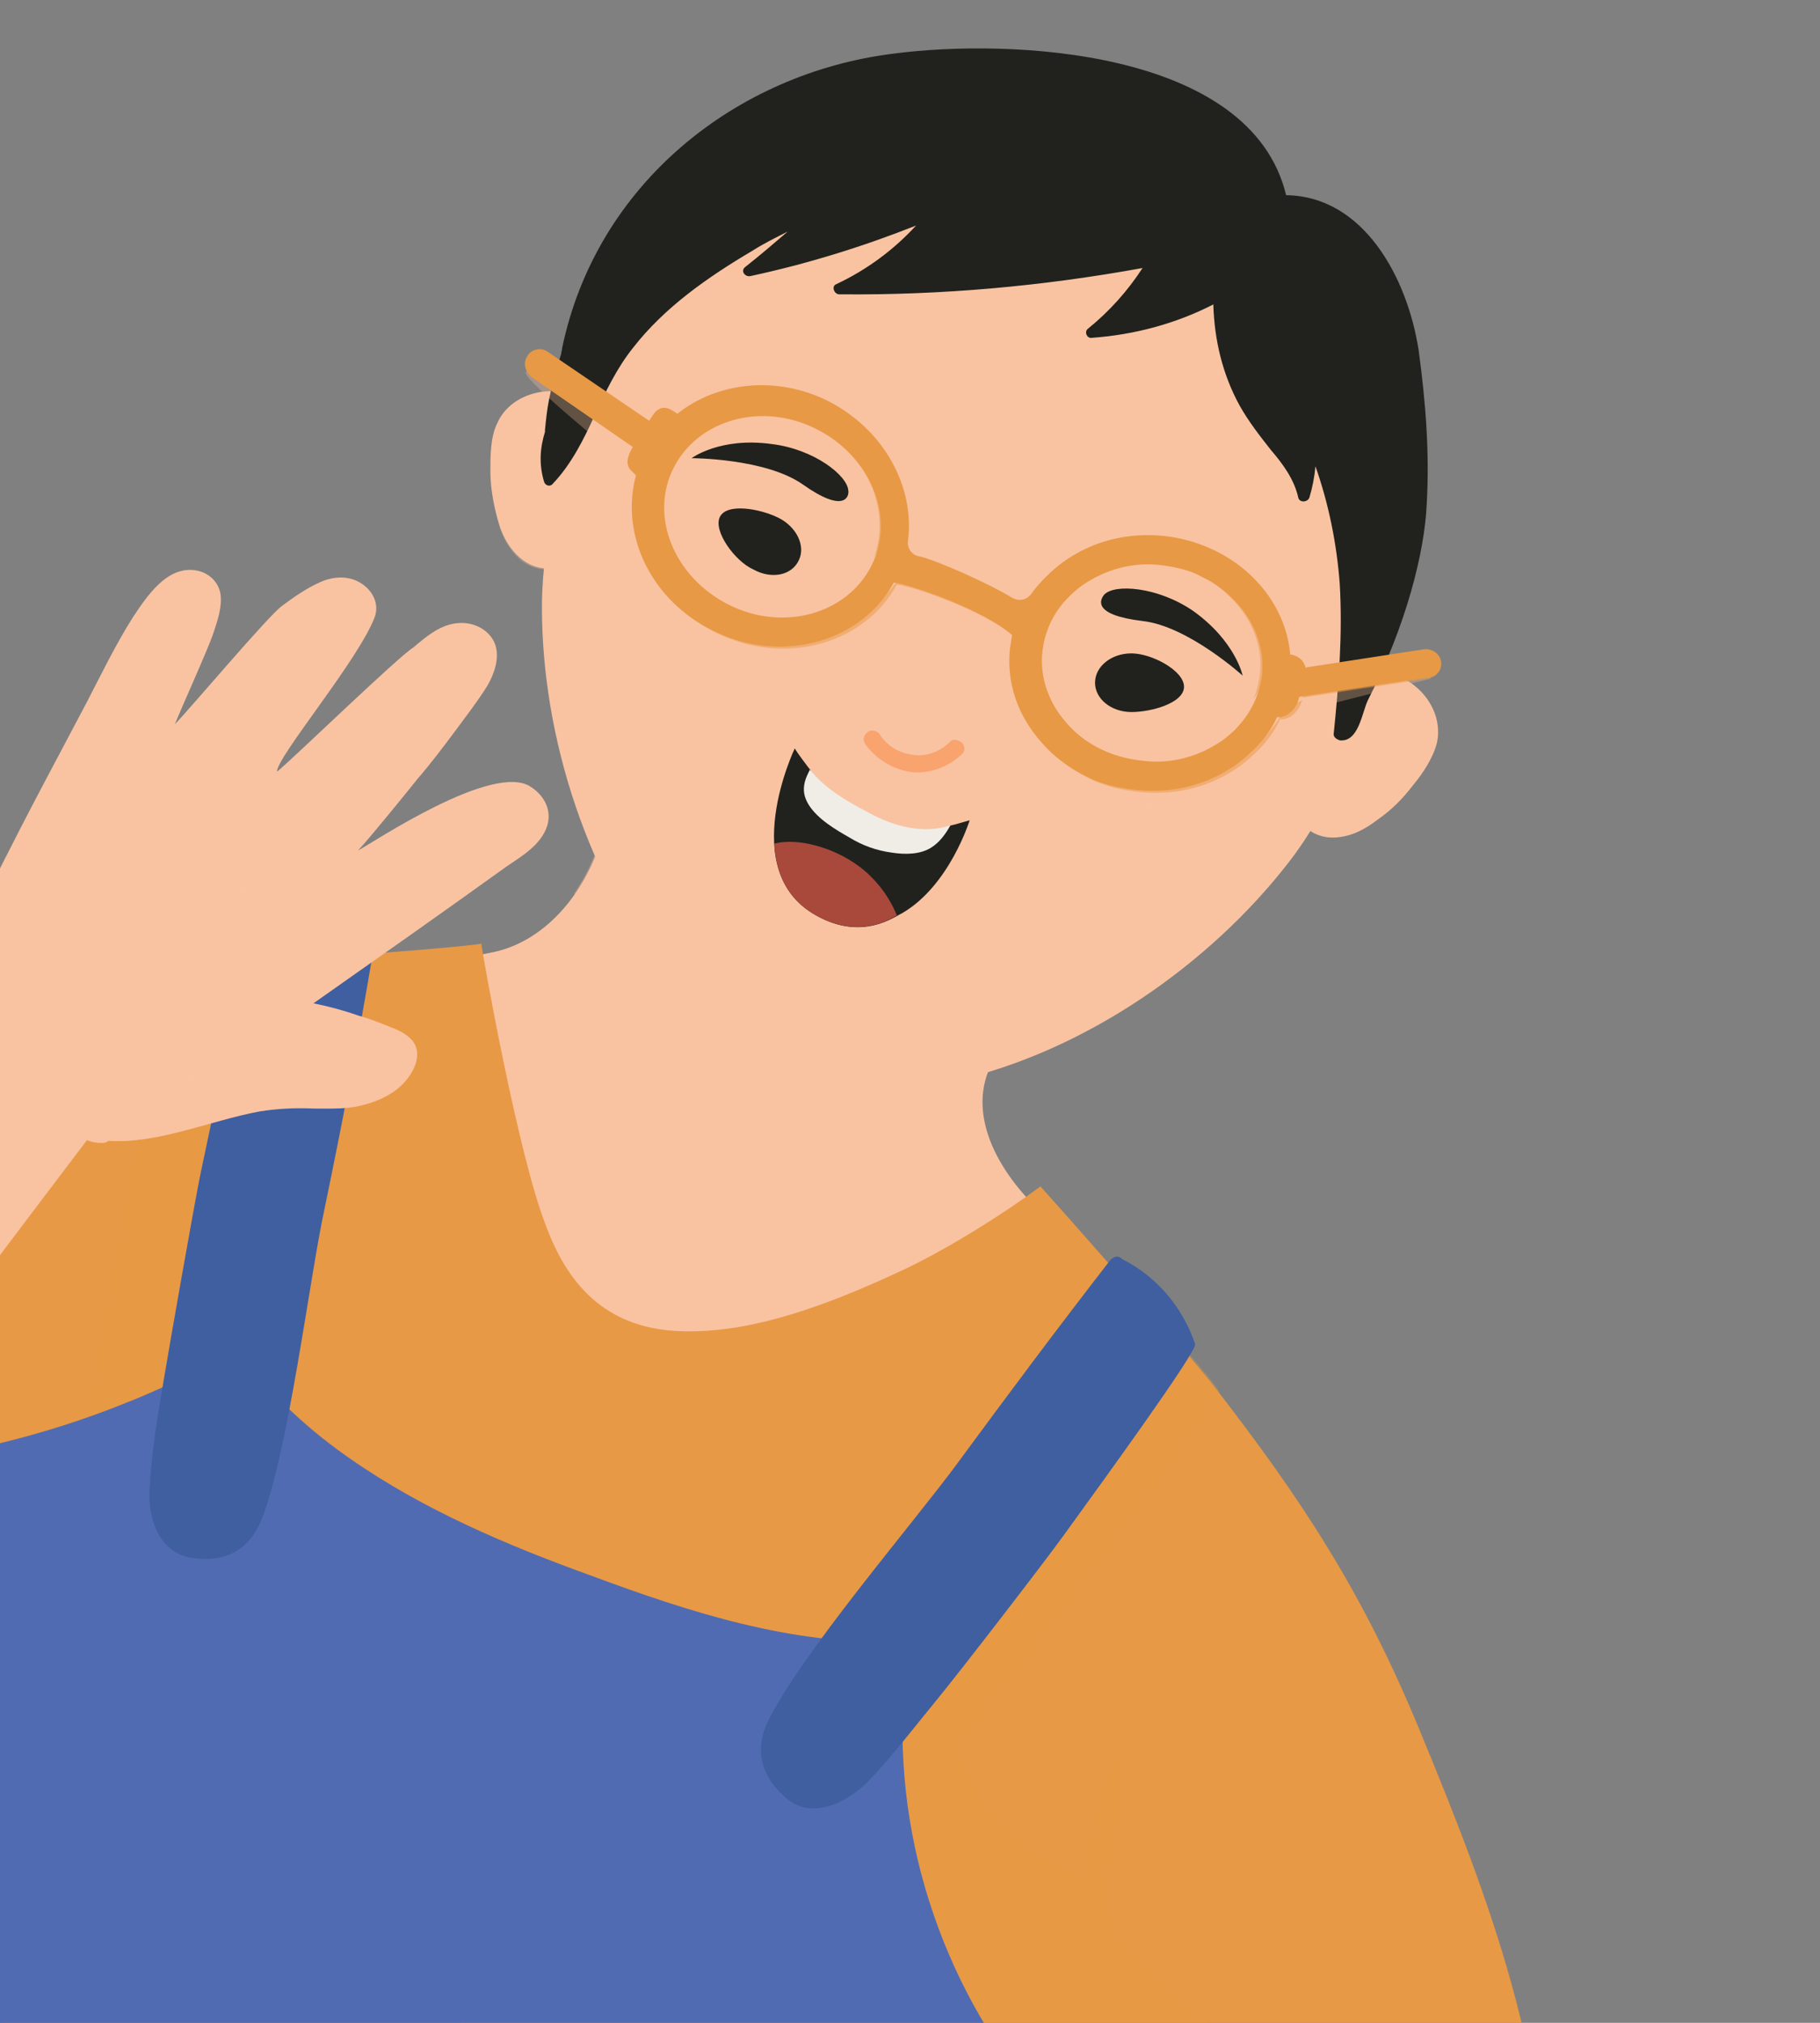 <?xml version="1.0" encoding="utf-8"?>
<!-- Generator: Adobe Illustrator 23.1.0, SVG Export Plug-In . SVG Version: 6.00 Build 0)  -->
<svg version="1.1" id="Capa_1" xmlns="http://www.w3.org/2000/svg" xmlns:xlink="http://www.w3.org/1999/xlink" x="0px" y="0px"
	 viewBox="0 0 180 200" style="enable-background:new 0 0 180 200;" xml:space="preserve">
<rect x="0" y="0" width="180" height="200" fill="#808080" stroke="none"/>
<style type="text/css">
	.st0{fill:#F9C3A2;}
	.st1{opacity:0.3;fill:#F9C3A2;}
	.st2{opacity:0.3;}
	.st3{fill:#21221D;}
	.st4{fill:#E89945;}
	.st5{opacity:0.5;}
	.st6{fill:#F9A36E;}
	.st7{fill:#A8493C;}
	.st8{fill:#F0EDE6;}
	.st9{opacity:0.3;fill:#E89945;}
	.st10{fill:#506BB2;}
	.st11{opacity:0.3;fill:#506BB2;}
	.st12{fill:#3F5FA0;}
</style>
<g>
	<g>
		<path class="st0" d="M45,108c0.7,4.1,1.4,8.9,3.5,12.6c1.8,3.1,4.7,5.5,7.3,7.9c2.9,2.7,5.8,5,9.6,6.2c7.4,2.4,15.8,2.5,23-0.8
			c6.3-2.9,11.1-8.1,14.7-13.9c-0.3-0.3-0.5-0.5-0.8-0.8c-4.2-4.2-7.1-10.2-3.5-15.2c-0.1-0.2-0.2-0.5-0.5-0.5
			c-11.5-1-22.7-5.7-31.6-13.1c-2.5-2.1-4.8-4.4-7-7c-0.1-0.1-0.2-0.1-0.3-0.2c0,0,0,0,0,0c-1.6,5.1-5.5,10-10.9,11
			c-1,0.2-2,0.4-3,0.5C44.7,99.3,44.2,103.5,45,108z"/>
		<path class="st1" d="M98.6,104.1c-0.1-0.2-0.2-0.5-0.5-0.5c-11.5-1-22.7-5.7-31.6-13.1c-2.5-2.1-4.8-4.4-7-7
			c-0.1-0.1-0.2-0.1-0.3-0.2c0,0,0,0,0,0c-0.5,1.8-1.4,3.5-2.4,5c0.6,4.4,3.9,16,15,21.7c9.4,4.9,18.3,2.9,25.3-0.3
			C96.9,107.9,97.3,105.9,98.6,104.1z"/>
		<g>
			<g>
				<path class="st0" d="M60.5,46.5c0-0.5-0.2-0.9-0.5-1.2c0-2.6-0.8-5.1-3.3-6.2c-2.7-1.1-6.3,0-7.5,2.7c-0.7,1.4-0.7,3.2-0.7,4.8
					c0,1.6,0.3,3.2,0.7,4.7c0.4,1.5,1.1,2.9,2.3,3.9c1.2,1,2.7,1.3,4.2,0.7C59.1,54.8,60.3,49.9,60.5,46.5z"/>
				<path class="st0" d="M128.4,80.9c0.8,1.3,2.2,2,3.7,1.9c1.6-0.1,2.9-0.8,4.2-1.8c1.3-0.9,2.4-2,3.4-3.3c1-1.2,2-2.7,2.4-4.2
					c0.7-3-1.5-6-4.3-6.8c-2.7-0.7-4.9,0.8-6.4,2.9c-0.4,0-0.8,0.2-1.1,0.6C128.3,73.1,126.3,77.7,128.4,80.9z"/>
			</g>
			<g class="st2">
				<path class="st0" d="M60.5,46.5c0-0.5-0.2-0.9-0.5-1.2c0-2.6-0.8-5.1-3.3-6.2c-0.1-0.1-0.3-0.1-0.5-0.1
					c-0.2,1.1-0.4,2.3-0.7,3.4c-1.1,3.8-3.3,7.1-6.1,9.7c0.4,1.2,1,2.3,2,3.2c1.2,1,2.7,1.3,4.2,0.7C59.1,54.8,60.3,49.9,60.5,46.5z
					"/>
				<path class="st0" d="M136.6,73.1c0.6-2,1.5-3.9,2.6-5.6c-0.5-0.3-1-0.5-1.5-0.7c-2.7-0.7-4.9,0.8-6.4,2.9
					c-0.4,0-0.8,0.2-1.1,0.6c-1.9,2.8-3.9,7.4-1.9,10.6c0.8,1.3,2.2,2,3.7,1.9c1.3-0.1,2.4-0.6,3.5-1.3
					C135.5,78.7,135.8,75.9,136.6,73.1z"/>
			</g>
			<path class="st0" d="M66.7,97.5c6.7,8,17.4,11.7,27.6,9.4c13-2.9,25.4-11.6,33.2-21.7c11.9-15.4,20.9-56.2-17.6-69.3
				C71.3,2.8,53.5,40.6,53.6,60.1C53.6,72.8,58.1,87.2,66.7,97.5z"/>
		</g>
		<path class="st3" d="M140.3,34.6c-1.1-7.1-5.4-15.2-13.1-15.3C123.7,4.8,99.8,3.8,88.4,5.3C72.9,7.2,59,18.1,55.6,34.4
			c0,0.2-0.1,0.4-0.1,0.6c-0.5,1.5-0.9,3-1.2,4.5c-0.2,1-0.3,2-0.4,3c0,0.1,0,0.1,0,0.2c-0.5,1.6-0.6,3.2-0.1,4.9
			c0.1,0.4,0.6,0.6,0.9,0.2c1.8-1.9,3-4.3,4.1-6.7c1.1-2.4,2.2-4.7,3.8-6.7c3.1-4,7.4-7,11.8-9.6c1.1-0.7,2.3-1.3,3.5-1.9
			c-1.4,1.2-2.8,2.4-4.2,3.5c-0.5,0.4,0,1,0.5,0.9c5.6-1.2,11.1-2.9,16.4-5c-2.2,2.4-4.9,4.4-7.9,5.8c-0.5,0.2-0.2,1,0.3,1
			c10.1,0.1,20.1-0.8,30-2.6c-1.5,2.3-3.3,4.3-5.4,6c-0.4,0.3-0.1,1,0.4,0.9c4.2-0.3,8.3-1.4,12-3.3c0.1,3.5,0.9,6.9,2.6,10
			c0.9,1.6,2,3,3.1,4.4c1.2,1.4,2.3,2.9,2.7,4.7c0.1,0.5,0.9,0.5,1.1,0c0.3-1,0.5-2,0.6-3.1c1.3,3.7,2.1,7.6,2.4,11.6
			c0.3,5-0.1,10-0.6,14.9c0,0.3,0.3,0.5,0.6,0.6c1.9,0.2,2.2-2.8,2.8-4c3.8-7.4,5.6-14.7,5.8-19.3C141.4,44.8,141,39.7,140.3,34.6z"
			/>
		<g>
			<path class="st3" d="M79,55.4c0.7-1.4-0.2-3.3-2-4.2c-1.8-0.9-5.1-1.5-5.8-0.1c-0.7,1.4,1.5,4.4,3.3,5.2
				C76.3,57.3,78.3,56.9,79,55.4z"/>
			<path class="st3" d="M108.3,67.5c0,1.6,1.6,2.9,3.6,2.9c2,0,5.2-0.9,5.2-2.5c0-1.6-3.2-3.3-5.2-3.3
				C109.9,64.6,108.3,65.9,108.3,67.5z"/>
			<path class="st3" d="M68.4,45.3c0,0,7.3,0,11,2.6c4.1,2.9,4.6,1.2,4.5,0.6c-0.1-1.5-3.4-4.1-7.6-4.6
				C71.2,43.2,68.4,45.3,68.4,45.3z"/>
			<path class="st3" d="M122.9,66.8c0,0-5.4-4.9-9.9-5.4c-5-0.6-4.2-2.1-3.8-2.6c1-1.1,5.3-0.8,8.8,1.6
				C122.2,63.4,122.9,66.8,122.9,66.8z"/>
		</g>
		<g>
			<path class="st1" d="M141.5,67.1c-0.2-0.8-0.7-1.5-1.5-1.4l-11.7,1.8c0-0.1,0-0.2-0.1-0.3c-0.2-0.6-0.8-0.9-1.4-1
				c-0.2-2.5-1.3-5-3.1-7c-2.3-2.6-5.7-4.3-9.3-4.7c-3.7-0.4-7.2,0.5-10.1,2.6c-1.2,0.9-2.3,2-3.1,3.1c-0.4,0.6-1.2,0.8-1.9,0.4
				c-2.1-1.3-7.4-3.7-9.2-4.1c-0.7-0.1-1.2-0.8-1.1-1.5c0.7-5.4-2.4-11.1-8-13.9c-5.1-2.5-10.9-1.8-14.8,1.3
				c-0.2-0.1-0.3-0.2-0.5-0.3c-0.4-0.3-1-0.4-1.4-0.1c-0.4,0.2-0.6,0.7-0.9,1.1l-10-6.8c-0.7-0.5-1-0.3-1.4,0.5
				c-0.4,0.7,9.8,8.9,9.8,8.9c-0.2,0.3-0.3,0.5-0.4,0.8c-0.2,0.5-0.2,1,0.1,1.4c0.2,0.2,0.4,0.4,0.6,0.6C60.8,54.4,64,61,70.1,64
				c6.7,3.3,14.6,1.1,17.8-4.8c1.7,0.2,8.9,2.7,11.7,5.2c-0.1,0.4-0.1,0.8-0.2,1.2c-0.4,3.4,0.7,6.7,3.1,9.4
				c1.2,1.4,2.7,2.5,4.3,3.3c1.5,0.8,3.2,1.2,5,1.4c3.7,0.4,7.2-0.5,10.1-2.6c1.7-1.3,3.1-2.8,3.9-4.6c0.7,0.1,1.4-0.4,1.8-1
				c0.2-0.3,0.3-0.6,0.4-1L141.5,67.1z M71.4,61.3c-5.4-2.7-7.9-8.7-5.5-13.5c2.4-4.8,8.7-6.6,14.1-3.9c5.4,2.7,7.9,8.7,5.5,13.5
				C83.1,62.2,76.8,64,71.4,61.3z M120.2,74.7c-2.3,1.6-5.1,2.4-8,2c-2.9-0.3-5.6-1.6-7.4-3.7c-1.8-2-2.7-4.6-2.4-7.1
				c0.3-2.6,1.6-4.8,3.9-6.5c2.3-1.6,5.1-2.4,8-2c1.4,0.2,2.8,0.5,4,1.2c1.3,0.6,2.4,1.5,3.4,2.6c1.8,2,2.7,4.6,2.4,7.1
				C123.7,70.8,122.4,73.1,120.2,74.7z"/>
			<path class="st4" d="M142.5,65.3c-0.2-0.8-1-1.2-1.7-1.1L129.1,66c0-0.1,0-0.2-0.1-0.3c-0.2-0.6-0.8-0.9-1.4-1
				c-0.2-2.5-1.3-5-3.1-7c-2.3-2.6-5.7-4.3-9.3-4.7c-3.7-0.4-7.2,0.5-10.1,2.6c-1.2,0.9-2.3,2-3.1,3.1c-0.4,0.6-1.2,0.8-1.9,0.4
				c-2.1-1.3-7.4-3.7-9.2-4.1c-0.7-0.1-1.2-0.8-1.1-1.5c0.7-5.4-2.4-11.1-8-13.9c-5.1-2.5-10.9-1.8-14.8,1.3
				c-0.2-0.1-0.3-0.2-0.5-0.3c-0.4-0.3-1-0.4-1.4-0.1c-0.4,0.2-0.6,0.7-0.9,1.1l-10-6.8c-0.7-0.5-1.7-0.3-2.1,0.5
				c-0.4,0.7-0.1,1.5,0.5,2l10,6.9c-0.2,0.3-0.3,0.5-0.4,0.8c-0.2,0.5-0.2,1,0.1,1.4c0.2,0.2,0.4,0.4,0.6,0.6
				c-1.6,5.9,1.5,12.4,7.7,15.4c6.7,3.3,14.6,1.1,17.8-4.8c1.7,0.2,8.9,2.7,11.7,5.2c-0.1,0.4-0.1,0.8-0.2,1.2
				c-0.4,3.4,0.7,6.7,3.1,9.4c1.2,1.4,2.7,2.5,4.3,3.3c1.5,0.8,3.2,1.2,5,1.4c3.7,0.4,7.2-0.5,10.1-2.6c1.7-1.3,3.1-2.8,3.9-4.6
				c0.7,0.1,1.4-0.4,1.8-1c0.2-0.3,0.3-0.6,0.4-1l12.6-1.9C142.1,67,142.7,66.2,142.5,65.3z M72.1,59.8c-5.4-2.7-7.9-8.7-5.5-13.5
				c2.4-4.8,8.7-6.6,14.1-3.9c5.4,2.7,7.9,8.7,5.5,13.5C83.8,60.7,77.5,62.5,72.1,59.8z M120.9,73.2c-2.3,1.6-5.1,2.4-8,2
				c-2.9-0.3-5.6-1.6-7.4-3.7c-1.8-2-2.7-4.6-2.4-7.1c0.3-2.6,1.6-4.8,3.9-6.5c2.3-1.6,5.1-2.4,8-2c1.4,0.2,2.8,0.5,4,1.2
				c1.3,0.6,2.4,1.5,3.4,2.6c1.8,2,2.7,4.6,2.4,7.1C124.5,69.3,123.1,71.6,120.9,73.2z"/>
			<g class="st5">
				<path class="st4" d="M125.3,65.5c0.3-2.6-0.6-5.1-2.4-7.1c-0.9-1.1-2.1-1.9-3.4-2.6c-1.2-0.6-2.6-1-4-1.2c-2.9-0.3-5.8,0.4-8,2
					c-1.5,1.1-2.6,2.5-3.3,4.1c0.7-1.1,1.5-2.1,2.6-2.9c2.3-1.6,5.1-2.4,8-2c1.4,0.2,2.8,0.5,4,1.2c1.3,0.6,2.4,1.5,3.4,2.6
					c1.8,2,2.7,4.6,2.4,7.1c-0.1,0.8-0.3,1.6-0.6,2.4C124.8,68,125.2,66.8,125.3,65.5z"/>
				<path class="st4" d="M81.3,41.1c-5.4-2.7-11.7-0.9-14.1,3.9c-0.1,0.2-0.2,0.4-0.3,0.6c2.6-4.4,8.6-5.9,13.7-3.3
					c5.2,2.5,7.6,8.2,5.8,12.9c0.1-0.2,0.2-0.4,0.3-0.6C89.2,49.9,86.7,43.8,81.3,41.1z"/>
				<path class="st4" d="M127.2,69.8c-0.9,1.8-2.2,3.4-3.9,4.6c-2.9,2.1-6.4,3-10.1,2.6c-1.8-0.2-3.5-0.7-5-1.4
					c-1.6-0.8-3.1-1.9-4.3-3.3c-2.4-2.7-3.5-6-3.1-9.4c0-0.4,0.1-0.8,0.2-1.2c-2.8-2.5-10-5-11.7-5.2c-3.3,5.9-11.1,8.1-17.8,4.8
					c-6.1-3-9.2-9.6-7.7-15.4c-0.2-0.2-0.5-0.4-0.6-0.6c-0.3-0.4-0.3-0.9-0.1-1.4c0.1-0.3,0.3-0.5,0.4-0.8l-10-6.9
					c-0.4-0.3-0.7-0.8-0.7-1.2c-0.2,0.1-0.3,0.3-0.4,0.5c-0.4,0.7-0.1,1.5,0.5,2l10,6.9c-0.2,0.3-0.3,0.5-0.4,0.8
					c-0.2,0.5-0.2,1,0.1,1.4c0.2,0.2,0.4,0.4,0.6,0.6c-1.6,5.9,1.5,12.4,7.7,15.4c6.7,3.3,14.6,1.1,17.8-4.8
					c1.7,0.2,8.9,2.7,11.7,5.2c-0.1,0.4-0.1,0.8-0.2,1.2c-0.4,3.4,0.7,6.7,3.1,9.4c1.2,1.4,2.7,2.5,4.3,3.3c1.5,0.8,3.2,1.2,5,1.4
					c3.7,0.4,7.2-0.5,10.1-2.6c1.7-1.3,3.1-2.8,3.9-4.6c0.7,0.1,1.4-0.4,1.8-1c0.2-0.3,0.3-0.6,0.4-0.9
					C128.3,69.5,127.7,69.8,127.2,69.8z"/>
				<path class="st4" d="M141.9,65.9l-12.6,1.9c-0.1,0.4-0.2,0.7-0.4,1c-0.1,0.1-0.1,0.2-0.2,0.2l12.5-1.9c0.8-0.1,1.3-0.8,1.3-1.5
					C142.3,65.7,142.1,65.8,141.9,65.9z"/>
			</g>
		</g>
		<path class="st6" d="M95.2,73.5c-0.3-0.3-0.9-0.5-1.2-0.2c-1,1-2.4,1.6-3.9,1.3c-1.3-0.2-2.4-0.9-3.1-2c-0.3-0.4-0.9-0.5-1.2-0.2
			c-0.4,0.3-0.5,0.8-0.2,1.2c1,1.4,2.6,2.4,4.3,2.7c1.9,0.3,3.8-0.4,5.2-1.7C95.4,74.4,95.5,73.9,95.2,73.5z"/>
		<path class="st3" d="M94.1,81.6c-0.1,0-0.2,0.1-0.3,0.1c-0.1,0.3-0.4,0.6-0.9,0.7c-2.3,0.8-4.7,0-6.8-0.8
			c-2.2-0.9-4.3-2.1-5.8-4.1c-0.3-0.4-0.3-0.9-0.1-1.3c-0.4-0.5-1.3-1.7-1.6-2.2c0,0-5.8,12.1,2.1,16.5c4.6,2.6,7.8,0.1,8.5-0.2
			c4.7-2.7,6.7-9.2,6.7-9.2S94.2,81.6,94.1,81.6z"/>
		<path class="st7" d="M84.3,85.2c-2-1.3-5.2-2.4-7.7-1.8c0.1,2.8,1.2,5.5,4.1,7.1c3.9,2.2,6.9,0.7,8,0
			C87.8,88.3,86.2,86.4,84.3,85.2z"/>
		<path class="st8" d="M79.6,77.3c-0.2,0.8-0.1,1.5,0.4,2.3c0.9,1.4,2.6,2.4,4,3.2c1.3,0.8,2.7,1.3,4.2,1.5c1.3,0.2,2.8,0.2,3.9-0.5
			c0.8-0.5,1.4-1.3,1.9-2.2c-2.7,0.9-5.6,0.1-8-1.2c-2.1-1.1-4.4-2.4-5.9-4.3C79.9,76.5,79.7,76.9,79.6,77.3z"/>
	</g>
	<g>
		<path class="st4" d="M152.8,222.2c0.9-17.7-5.6-34.7-12.3-50.9c-5.7-13.9-11.8-23.1-20.4-34.2c-2.7-3.5-16.9-19.5-17.2-19.8
			c-3.9,2.9-9.7,6.5-14.1,8.5c-6.5,3-14.5,6.2-21.9,5.8c-7.1-0.4-10.8-4.7-12.9-10.4c-2.8-7.1-6.3-27-6.4-27.9
			c-0.6,0.2-14.4,1.4-21.9,1.6C17.1,95.3,8.4,96.9,0,99.5c-0.3,17.8-0.4,35.6-0.3,53.4c0.1,18.2,0.3,36.4,0.8,54.6c0,1,0,2,0.1,3
			c0,0.9,0,1.9,0.3,2.8c0.6,1.8,2.1,2.2,3.8,2.5c4.4,0.7,8.9,1.4,13.3,2c8.8,1.3,17.7,2.3,26.6,3.2c17.9,1.9,35.8,3.2,53.7,4.3
			c9,0.6,17.9,1.2,26.9,1.6c4.5,0.2,9,0.4,13.4,0.2c3.5-0.1,7.3-0.3,10.5-1.7c0.9-0.4,1.7-0.9,2.5-1.5c0.2,0.5,1.1,0.4,1.2-0.2
			c0-0.3,0-0.7,0.1-1c0,0,0,0,0,0C152.9,222.7,152.9,222.4,152.8,222.2z"/>
		<path class="st9" d="M121.4,201.4c-5.5-3.7-9.9-8.7-13.3-14.4c-0.3-0.5-0.5-1-0.5-1.5c-8.3-1.9-14-11-15.1-19.5c0,0-0.1,0-0.1,0.1
			c-3,2.1-5.4,5.3-7.1,8.5c-2,3.8-1.7,6.6-0.3,10.6c2.9,8.3,6.8,16.2,9.7,24.4c1,2.7,1.6,6.2,4,8.1c2.9,2.2,7,3.2,10.5,4.1
			c12.9,3.6,26.4,3.8,39.8,3.7c0,0,0,0,0,0c0.9-0.4,1.7-0.9,2.5-1.5c0.2,0.5,1.1,0.4,1.2-0.2c0-0.3,0-0.7,0.1-1c0,0,0,0,0,0
			c0.2-0.2,0.2-0.5,0-0.7c0.2-3.7,0.1-7.5-0.3-11.1c-5-0.3-10.1-1.4-14.5-2.6C132.2,206.8,126.4,204.7,121.4,201.4z"/>
		<path class="st9" d="M110.8,170.9c0.3,4.1-0.1,8.1-0.6,12.1c-0.6,4-1.4,7.9-2.5,11.8c-0.5,1.9-1.2,3.9-1.8,5.8
			c-0.7,1.9-1.4,3.8-2.2,5.6c-1.6,3.7-3.6,7.2-5.9,10.6c1-3.9,2.2-7.7,3.2-11.5l1.7-5.7l0.8-2.8c0.3-0.9,0.6-1.9,0.8-2.8
			c1.1-3.8,2.1-7.6,3.2-11.4C108.6,178.6,109.6,174.8,110.8,170.9z"/>
		<path class="st9" d="M120.6,137.6c-0.1-0.2-0.3-0.4-0.4-0.6c-1.1-1.5-4.2-5-7.4-8.7c-0.1,0.1-0.1,0.1-0.2,0.2
			c-5.2,6.7-10.2,13.4-15.2,20.2c-4.2,5.7-15.6,19-18.7,25.5c-1.5,3.2-0.2,5.8,2,7.6c2.5,2,5.8,0.3,7.8-1.6c2.5-2.6,4.7-5.5,7-8.3
			c2.3-2.8,10.4-13.3,12.5-16.2C111.7,150.6,118.8,140.8,120.6,137.6z"/>
		<path class="st9" d="M25.8,95.1c-2.8,0.1-5.6,0.3-8.4,0.7c-1.2,4.2-3.4,14.9-4.6,20.5c-0.7,3.5-3,16.6-3.6,20.2
			c-0.6,3.5-1.2,7.1-1.4,10.7c-0.2,2.8,0.8,6.3,4,6.9c2.9,0.5,5.6-0.3,7-3.6c2.7-6.6,4.8-24,6.3-30.9c1.7-8.2,3.2-16.4,4.7-24.6
			C28.3,95,27,95,25.8,95.1z"/>
		<path class="st10" d="M102.2,207.4c-0.3-0.9-0.9-1.6-1.5-2.4c-1.1-1.5-2.1-3-3.1-4.5c-1.9-3.1-3.5-6.4-4.8-9.9
			c-2.6-7-3.8-14.4-3.5-21.8c0.1-1.8,0.2-3.6,0.5-5.4c0.1-0.5-0.2-1.1-0.9-1.1c-10.5,0.4-20.7-2.9-30.4-6.5
			c-8.3-3-16.6-6.5-23.9-11.6c-3.9-2.7-7.5-6-10.4-9.7c0-0.6-0.7-1.1-1.3-0.8c-9.4,5.3-19.7,8.8-30.3,10.5c0-0.7,0-1.4,0-2.1
			c0-1-1.5-1.2-1.7-0.2c-2.5,8.1-3.3,16.6-3.6,25c-0.2,4.2-0.3,8.4-0.3,12.6c0,4.2,0.1,8.4,0.7,12.5c1.2,7.8,4.6,15.2,10.9,20.2
			c3,2.4,6.3,4.3,9.7,6.1c3.5,1.8,7.1,3.4,10.8,4.9c14.9,5.9,30.8,8.8,46.6,11c3.9,0.5,7.9,1,11.8,1.5c2,0.2,3.8,0.4,5.4-1
			c0.7-0.6,1.3-1.4,1.9-2.1c0.7-0.9,1.4-1.7,2.2-2.6c2.8-3.4,5.6-6.8,8.5-10.2c2.5-3,5-6.1,6.5-9.7
			C102.2,209.2,102.4,208.3,102.2,207.4z"/>
		<path class="st11" d="M100.7,205c-0.9-1.2-1.8-2.5-2.6-3.8c-3.2,1.8-6.7,3.2-10.4,4c-10.4,2.4-21.5,1.8-31.7-1.2
			c-10.3-3-19.1-8.4-27-15.5c-7.8-7-14.9-15.9-16.8-26.5c-0.8-4.8-0.8-9.9-0.5-14.8c0.2-2.9,0.4-5.9,1.2-8.7
			c-6.5,2.7-13.3,4.5-20.2,5.6c0-0.7,0-1.4,0-2.1c0-1-1.5-1.2-1.7-0.2c-2.5,8.1-3.3,16.6-3.6,25c-0.2,4.2-0.3,8.4-0.3,12.6
			c0,4.2,0.1,8.4,0.7,12.5c1.2,7.8,4.6,15.2,10.9,20.2c3,2.4,6.3,4.3,9.7,6.1c3.5,1.8,7.1,3.4,10.8,4.9c14.9,5.9,30.8,8.8,46.6,11
			c3.9,0.5,7.9,1,11.8,1.5c2,0.2,3.8,0.4,5.4-1c0.7-0.6,1.3-1.4,1.9-2.1c0.7-0.9,1.4-1.7,2.2-2.6c2.8-3.4,5.6-6.8,8.5-10.2
			c2.5-3,5-6.1,6.5-9.7c0.4-0.8,0.6-1.7,0.3-2.6C101.9,206.5,101.3,205.8,100.7,205z"/>
		<path class="st12" d="M36.2,93.6c-3.6-1.4-7.6-1.2-11.1,0.3c-0.8,0.3-3.8,15.3-5.3,22.3c-0.7,3.5-3,16.6-3.6,20.2
			c-0.6,3.5-1.2,7.1-1.4,10.7c-0.2,2.8,0.8,6.3,4,6.9c2.9,0.5,5.6-0.3,7-3.6c2.7-6.6,4.8-24,6.3-30.9c1.7-8.2,3.3-16.5,4.7-24.8
			C36.9,94.2,36.7,93.8,36.2,93.6z"/>
		<path class="st12" d="M109.8,124.6c-5.2,6.7-10.2,13.4-15.2,20.2c-4.2,5.7-15.6,19-18.7,25.5c-1.5,3.2-0.2,5.8,2,7.6
			c2.5,2,5.8,0.3,7.8-1.6c2.5-2.6,4.7-5.5,7-8.3c2.3-2.8,10.4-13.3,12.5-16.2c4.2-5.8,13.2-18.2,13-18.9c-1.2-3.6-3.8-6.7-7.2-8.4
			C110.6,124.1,110.2,124.2,109.8,124.6z"/>
	</g>
	<g class="st2">
		<path class="st4" d="M44.6,95.6c1.1,7.4,2.5,14.8,4.6,21.8c1.1,3.5,2.4,7,4.2,10c1.8,3.1,4,5.8,7.3,6.7c3.2,1.2,6.8,1.4,10.4,1.1
			c3.6-0.3,7.2-1.1,10.7-2.1c3.5-1,7-2.3,10.4-3.8c3.4-1.5,6.8-3.1,10.1-4.9c-3,2.3-6.1,4.3-9.4,6.2c-3.3,1.8-6.7,3.4-10.3,4.7
			c-3.6,1.3-7.3,2.3-11.2,2.7c-3.8,0.4-7.9,0.3-11.7-1.1l-1.4-0.5c-0.5-0.3-0.9-0.5-1.4-0.8c-0.4-0.3-0.9-0.6-1.3-0.9
			c-0.4-0.3-0.8-0.7-1.1-1.1c-1.4-1.5-2.6-3.1-3.5-4.8c-1.8-3.5-3.1-7.1-4-10.8C45.2,110.7,44.5,103.1,44.6,95.6z"/>
	</g>
	<g>
		<path class="st0" d="M-38.6,134.9c0.5,2.4,1.6,4.8,2.8,6.9c1.2,2.2,2.6,4.3,4.4,6.1c1.7,1.7,3.8,3.2,6.1,4
			c1.1,0.4,2.4,0.8,3.5,0.3c1.2-0.5,2-1.9,2.7-2.9c3.5-4.5,24.2-32,27.7-36.6C9,112.9,9.5,113,10,113c0.2,0,0.5,0,0.7-0.2
			c4.9,0.3,10.1-2,14.9-2.9c1.8-0.3,3.6-0.4,5.4-0.3c1.7,0,3.5,0.1,5.1-0.4c1.5-0.4,2.9-1.1,3.9-2.2c1-1.1,1.8-2.8,0.8-4.1
			c-0.6-0.7-1.5-1.1-2.3-1.4c-1-0.4-2-0.8-3.1-1.1c-1.4-0.5-2.9-0.9-4.4-1.2c6.4-4.5,12.8-9,19.2-13.6c1.5-1,3.3-2.1,3.9-3.9
			c0.5-1.5-0.2-3-1.6-3.9c-3.7-2.5-15.6,5.5-17.1,6.3c1.3-1.4,4.7-5.6,5.9-7.1c1.3-1.5,2.5-3.1,3.7-4.7c1.1-1.5,2.2-2.9,3.2-4.5
			c0.7-1.2,1.2-2.7,0.8-4c-0.5-1.5-2.1-2.3-3.6-2.2c-1.8,0.1-3.2,1.3-4.5,2.4C39.3,65,29.1,74.9,27.4,76.3
			c-0.1-1.4,8.2-11.2,9.7-15.4c0.4-1.3-0.3-2.6-1.5-3.3c-1.2-0.7-2.6-0.6-3.8-0.1c-1.4,0.6-2.7,1.5-3.9,2.4
			c-1.3,0.9-9.3,10.4-10.6,11.7c0.5-1.3,3.4-7.7,3.8-9c0.4-1.2,0.9-2.6,0.7-3.9c-0.2-1.2-1.2-2.1-2.4-2.3c-2.9-0.5-4.9,2.6-6.3,4.7
			c-1.7,2.7-3.1,5.6-4.5,8.3c-3,5.7-6.1,11.4-9,17.3c-1.2,2.3-2.4,4.8-3.3,7.3c-3.3,1.7-32.4,32.5-34,34.5
			C-39.3,130.4-39.2,132.2-38.6,134.9z"/>
		<path class="st1" d="M-37.7,128.4c1.6-2,30.7-32.8,34-34.5c0.8-2.5,2.1-4.9,3.3-7.3c0.3-0.7,0.7-1.3,1-2c0.3,2.3,0.6,4.6,1.3,6.7
			c1.5,5.1,4.9,8.9,9.3,11.6c8.1,5,19.5,7.3,28.7,4.1c0,0,0.1,0,0.1,0c-1,1.1-2.4,1.8-3.9,2.2c-1.7,0.4-3.4,0.4-5.1,0.4
			c-1.8,0-3.6,0-5.4,0.3c-4.8,0.9-9.9,3.2-14.9,2.9c-0.2,0.1-0.4,0.2-0.7,0.2c-0.5,0-1-0.1-1.4-0.2c-3.5,4.5-24.2,32-27.7,36.6
			c-0.8,1-1.5,2.4-2.7,2.9c-1.1,0.5-2.4,0.1-3.5-0.3c-2.3-0.8-4.4-2.3-6.1-4c-1.8-1.8-3.2-3.9-4.4-6.1c-1.1-2.2-2.3-4.5-2.8-6.9
			C-39.2,132.2-39.3,130.4-37.7,128.4z"/>
		<g class="st2">
			<path class="st0" d="M31.1,99.1c-1.6-1.7-3.6-3.2-5.6-4.4c-1-0.6-2.1-1.2-3.2-1.7c-0.5-0.3-1.1-0.5-1.7-0.7
				c-0.6-0.2-1.1-0.5-1.7-0.6c-2.3-0.8-4.7-1.3-7.1-1.4c-0.6,0-1.2-0.1-1.8-0.1c-0.6,0-1.2,0.1-1.8,0.1l-0.9,0.1
				c-0.3,0-0.6,0.1-0.9,0.2c-0.6,0.1-1.2,0.2-1.7,0.4c0.6,0.1,1.2,0.1,1.8,0.1l0.9,0l0.9,0.1c0.6,0.1,1.2,0.1,1.7,0.2
				c0.6,0.1,1.1,0.2,1.7,0.3c2.3,0.4,4.5,1,6.7,1.7c0.6,0.2,1.1,0.4,1.6,0.6c0.5,0.2,1.1,0.4,1.6,0.6c1.1,0.4,2.1,0.9,3.2,1.4
				C26.9,96.9,29,97.9,31.1,99.1z"/>
		</g>
		<g class="st2">
			<path class="st0" d="M9,78.6c2.1,1.4,4.2,2.9,6.2,4.4c1,0.8,2,1.5,3,2.3c1,0.8,1.9,1.6,2.9,2.4c1.9,1.6,3.7,3.4,5.4,5.3
				c1.7,1.9,3.2,3.9,4.6,6c-0.8-2.4-2-4.8-3.5-6.9c-1.6-2.1-3.3-4-5.3-5.7c-0.5-0.4-1-0.8-1.5-1.2c-0.5-0.4-1-0.8-1.5-1.2
				c-1.1-0.8-2.1-1.5-3.2-2.1C13.8,80.6,11.4,79.4,9,78.6z"/>
		</g>
	</g>
</g>
</svg>
